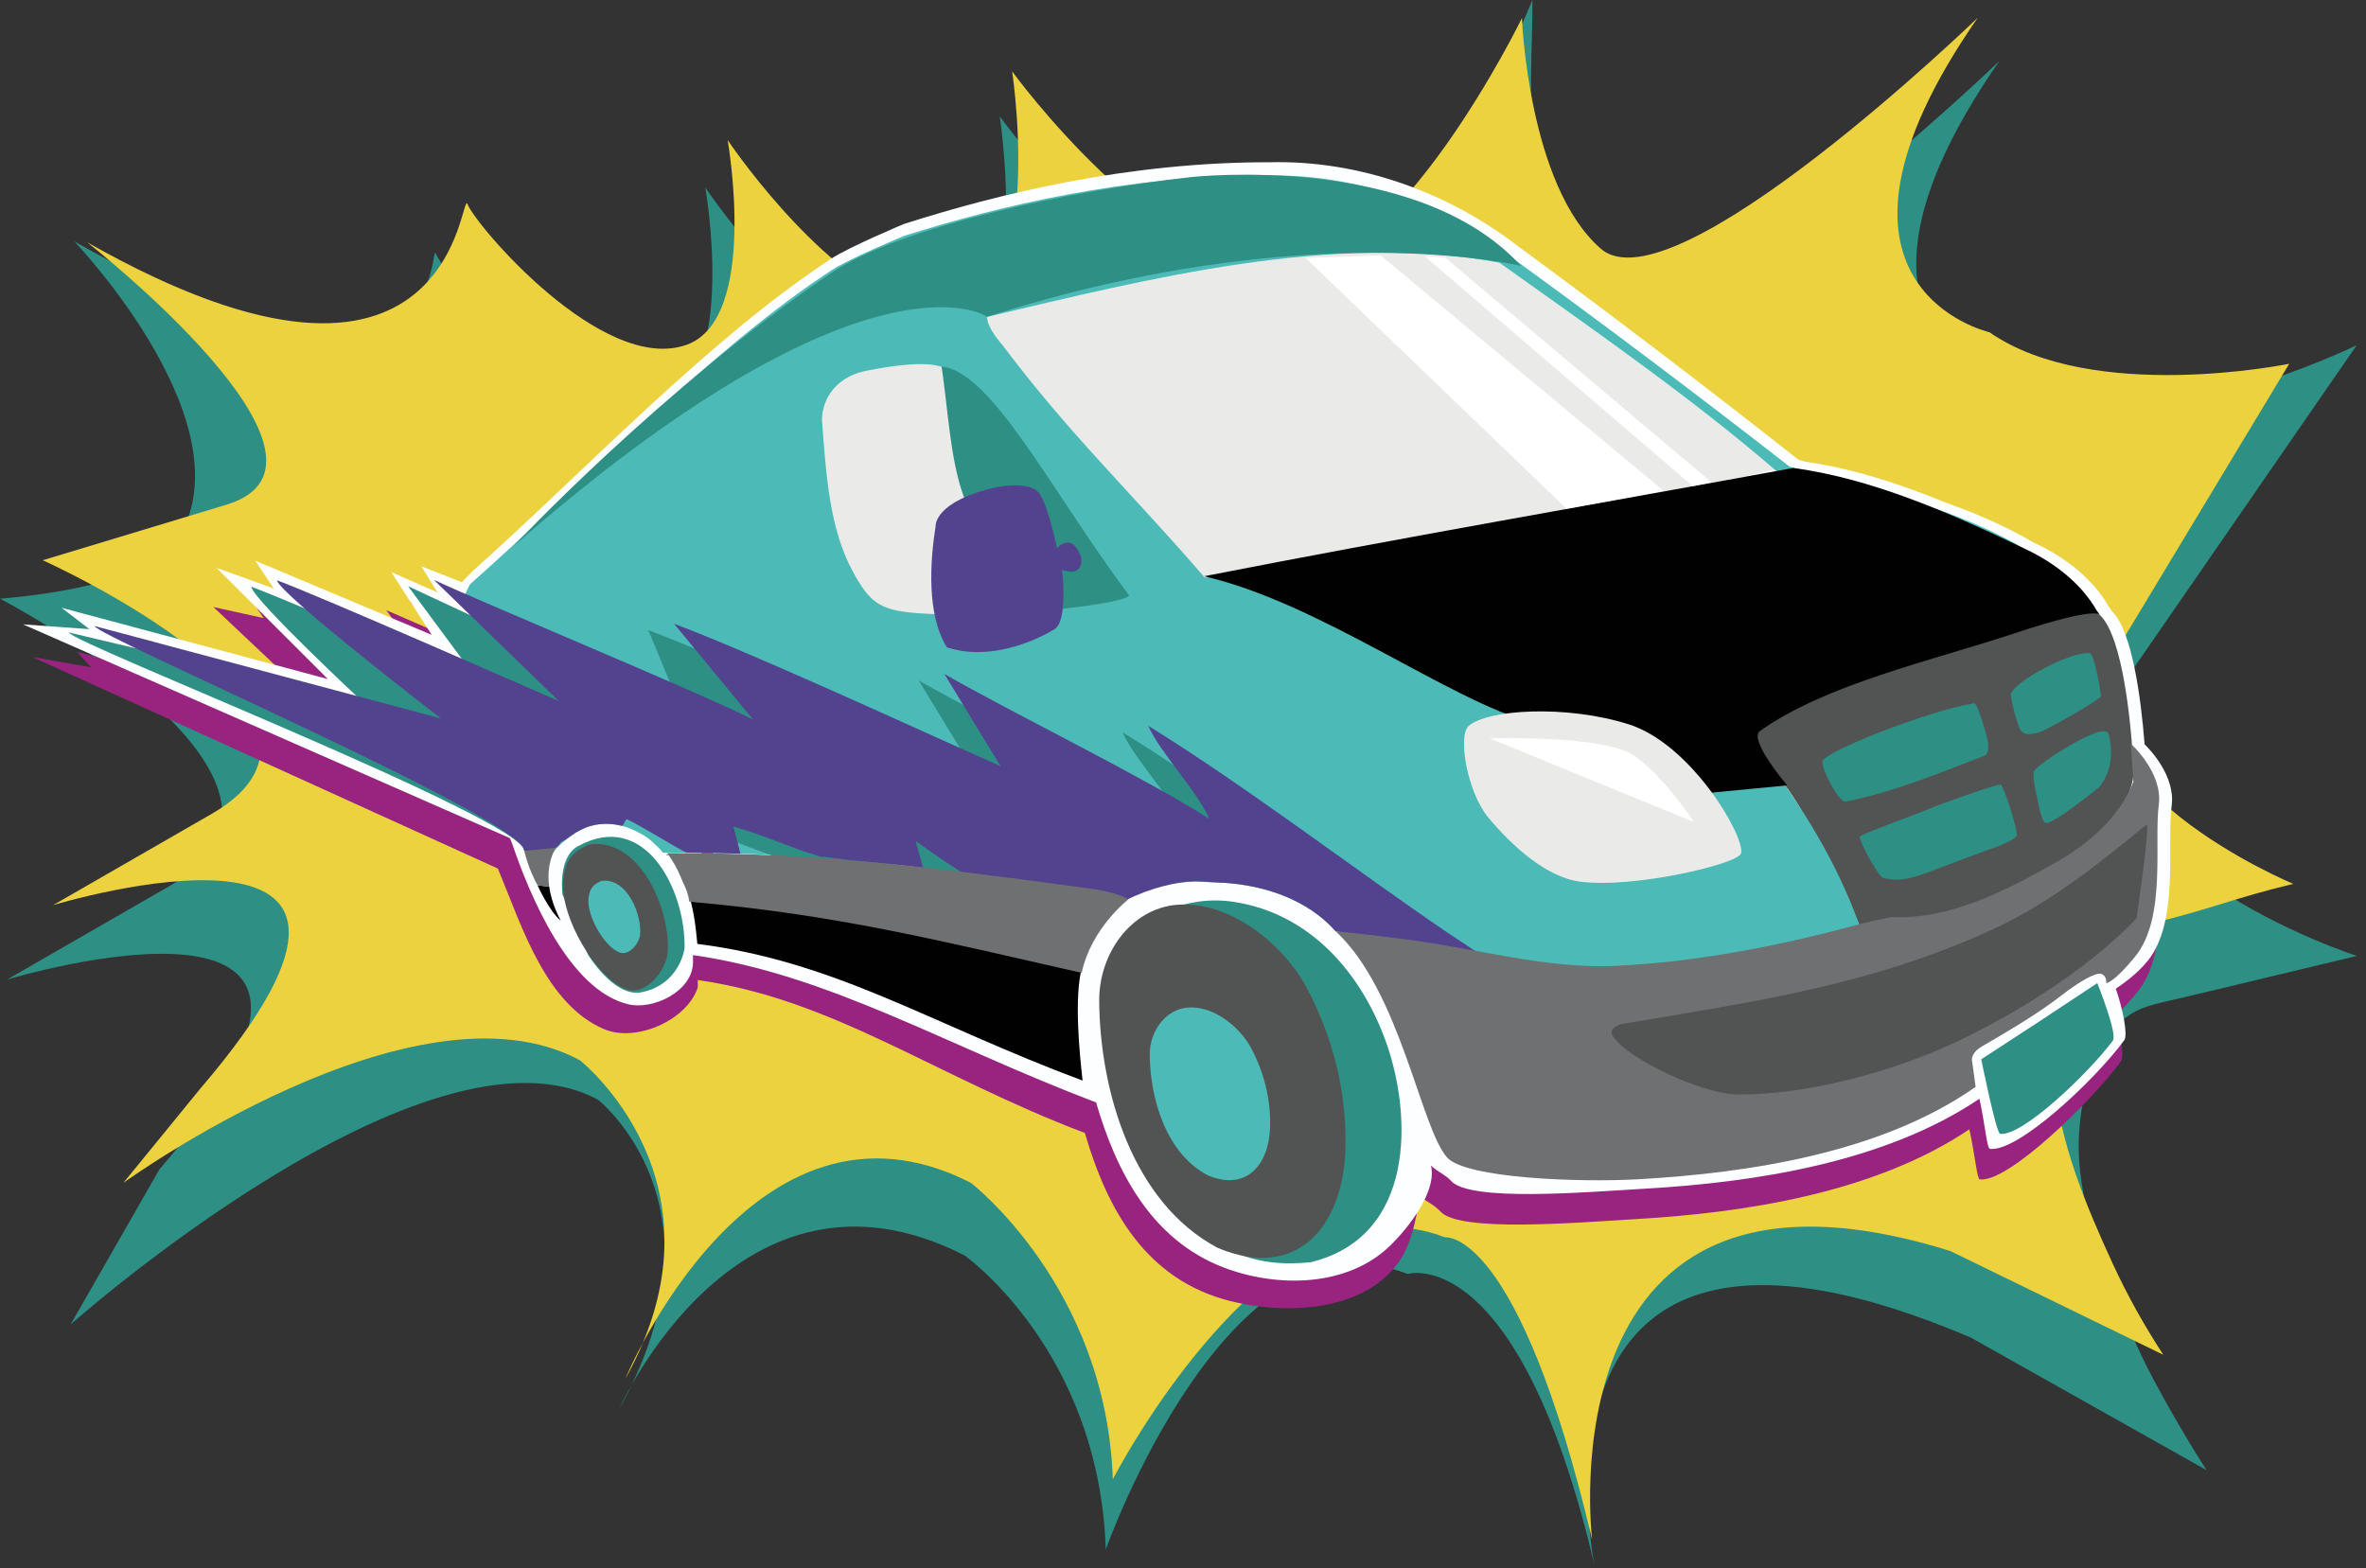 <?xml version="1.0" encoding="utf-8"?>
<!-- Generator: Adobe Illustrator 16.0.0, SVG Export Plug-In . SVG Version: 6.00 Build 0)  -->
<!DOCTYPE svg PUBLIC "-//W3C//DTD SVG 1.1//EN" "http://www.w3.org/Graphics/SVG/1.1/DTD/svg11.dtd">
<svg version="1.1" xmlns="http://www.w3.org/2000/svg" xmlns:xlink="http://www.w3.org/1999/xlink" x="0px" y="0px" width="359px"
	 height="238px" viewBox="0 0 359 238" enable-background="new 0 0 359 238" xml:space="preserve">
<rect x="0" y="0" width="359" height="238" fill="#333333" stroke="none"/>
<g id="Layer_1">
</g>
<g id="Isolation_Mode">
	<g>
		<path fill="#2E8F84" d="M303.373,9.252c0,0-47.814,46.194-59.21,36.276C229.446,32.72,232.618,13.812,232.521,0
			c0,0-20.141,49.175-37.845,49.107c-20.222-0.079-42.976-31.435-42.976-31.435s7.107,46.53-17.18,36.595
			c-14.093-5.769-27.504-25.807-27.504-25.807s4.978,28.117-6.467,32.173c-13.219,4.686-33.157-18.872-34.369-22.053
			c-1.21-3.181,3.384,31.092-54.912-1.955c0,0,27.206,28.391,15.319,45.792C21.822,89.399,0,90.849,0,90.849
			s53.146,27.711,26.024,43.429L1.072,148.65c0,0,64.596-19.569,23.093,28.847L10.721,200.98c0,0,54.097-48.042,80.01-34.102
			c0,0,20.447,16.052,3.239,46.901c0,0,18.05-40.785,52.379-23.271c0,0,20.412,14.384,21.436,44.619c0,0,18.601-52.48,45.784-41.807
			c0,0,16.731-5.088,28.346,44.104c0,0-13.264-64.459,57.149-34.434l35.748,20.108c-2.922-4.475-7.928-13.108-10.201-18.053
			c-4.008-8.707-8.527-19.238-9.152-29.178c-0.346-5.476,0.934-13.19,3.801-17.669c3.332-5.199,6.219-5.472,11.348-6.676
			c9.01-2.119,18.004-4.326,27.012-6.458c0,0-45.801-14.701-35.887-40.749l35.852-51.92c0,0-36.146,17.55-52.375,6.253
			C305.209,58.651,273.962,51.599,303.373,9.252z"/>
		<path fill="#EBD23E" d="M300.092,2.687c0,0-46.188,44.633-57.199,35.051c-11.011-9.583-11.962-35.002-11.962-35.002
			s-18.742,38.521-35.845,38.455c-19.533-0.072-41.512-30.36-41.512-30.36s6.862,44.944-16.597,35.346
			c-13.61-5.566-26.571-24.927-26.571-24.927s4.812,27.165-6.245,31.078c-12.772,4.527-32.031-18.232-33.199-21.305
			c-1.166-3.073-1.403,37.678-57.724,5.75c0,0,42.535,33.322,21.134,39.809c-19.485,5.903-27.889,8.434-27.889,8.434
			s51.88,23.266,25.683,38.461L8.06,137.352c0,0,62.408-18.904,22.313,27.867l-11.657,14.286c0,0,44.243-32.072,69.274-18.609
			c0,0,23.507,18.554,6.888,48.356c0,0,19.253-46.685,52.42-29.765c0,0,20.562,15.794,21.553,44.999c0,0,24.166-47.022,50.42-36.714
			c0,0,11.086-1.619,22.311,45.904c0,0-7.804-63.246,54.355-43.828l32.31,15.744c-2.822-4.32-5.443-8.985-7.643-13.759
			c-3.869-8.412-8.234-18.583-8.844-28.188c-0.33-5.288,0.906-12.744,3.678-17.07c3.213-5.019,6.004-5.285,10.961-6.448
			c8.705-2.044,12.875-3.941,21.58-5.997c0,0-36.951-15.258-26.838-35.443l26.207-43.484c0,0-29.809,6.122-45.481-4.788
			C301.868,50.414,271.678,43.597,300.092,2.687z"/>
		<g>
			<path fill="#010101" d="M311.152,41.479l0.076,0.1C311.228,41.579,311.228,41.531,311.152,41.479z"/>
		</g>
		<g>
			<g>
				<g>
					<path fill="#98247F" d="M323.912,117.583c-0.564-7.268-1.947-17.161-4.867-20.095c-0.082-0.081-0.178-0.154-0.277-0.221
						c0.08,0.026,0.135,0.054,0.174,0.079l-0.438-0.596c-2.428-4.298-6.561-7.426-10.811-9.481c-0.26-0.126-0.524-0.252-0.779-0.376
						c-4.08-2.402-8.641-4.361-13.298-6.015c-6.867-2.811-14.028-5.147-21.226-6.177c-0.355-0.096-0.709-0.194-1.054-0.285
						c-14.084-11.086-28.226-21.863-42.678-32.454c-10.628-8.183-24.065-13.039-37.658-12.708
						c-21.622-0.049-41.289,4.811-55.589,9.359c0,0-8.343,3.495-11.047,5.272c-18.715,12.265-37.553,32.329-54.499,47.428
						c-0.399,0.729-0.713,1.397-0.967,2.029l-0.524,0.506l-6.149-2.556l3.658,4.461l-7.274-3.161l7.674,10.538L38.227,91.176
						l1.772,2.618l-7.618-1.676l18.127,17.106l-38.833-10.32l2.163,2.364l-8.917-1.564l70.623,32.104l0.373,0.914
						c3.313,8.027,7.015,19.79,15.79,23.471c4.744,1.99,12.471-1.27,14.171-6.341c0.003-0.372,0-0.749-0.005-1.13
						c20.675,2.938,35.922,14.557,58.741,23.211c3.422,11.756,9.324,22.306,22.096,25.512c7.973,2,19.296,1.746,24.97-5.188
						c2.518-3.079,3.034-6.9,3.812-10.656c0.932,0.698,2.265,1.342,3.047,2.227c2.849,3.217,20.421,1.72,29.744,1.17
						c16.139-0.942,36.085-3.89,50.537-13.629c0.856,3.91,1.155,7.544,1.571,7.602c4.233,0.586,16.924-11.789,21.391-17.857
						c0.574-0.785,0.074-4.025-0.973-6.986c0.688-0.484,1.82-1.507,3.582-3.693c4.85-6.018,2.871-17.801,3.635-23.549
						C328.613,122.44,324.763,118.417,323.912,117.583z M124.347,89.081c0.26,1.429,0.708,2.746,1.319,3.92
						c-0.669-1.174-1.152-2.518-1.426-4.029c-0.249-1.379-0.608-2.879-1.013-4.454C123.696,86.16,124.098,87.709,124.347,89.081z
						 M99.346,134.411c-0.02-0.025-0.038-0.05-0.055-0.07c0.763,0,1.515,0,2.269,0.007c0.501,0.005,0.998,0.009,1.496,0.011
						c0.595,0.009,1.189,0.016,1.781,0.024c0.54,0.009,1.094,0.014,1.63,0.028c0.797,0.018,1.584,0.04,2.372,0.061
						c3.954,0.111,7.759,0.297,11.466,0.54c1.282,0.086,2.552,0.179,3.819,0.278c0.972,0.077,1.942,0.15,2.91,0.233
						c0.146,0.016,0.289,0.03,0.438,0.044C118.641,134.821,109.615,134.396,99.346,134.411z M137.915,98.779
						c0.797,0,1.624,0.023,2.486,0.057c0.002,0.017,0.01,0.031,0.012,0.042C139.598,98.854,138.763,98.818,137.915,98.779z
						 M323.656,124.412c0.199-0.573,0.338-1.159,0.416-1.751c0.014,0.219,0.029,0.441,0.047,0.681
						C323.974,123.705,323.818,124.063,323.656,124.412z"/>
					<path fill="#FDFEFF" d="M70.06,88.343l-6.128-2.409l2.452,3.969l-7.015-3.089l6.146,9.529l-26.8-11.269l2.833,4.237
						l-8.695-3.145l16.898,16.885L9.342,92.23l4.228,3.245L3.495,94.748l73.868,32.434l0.375,0.913
						c2.639,7.791,8.647,22.219,17.626,24.313c3.744,0.875,9.711-1.948,9.788-6.343c0.008-0.37,0.007-0.747-0.005-1.129
						c20.593,2.933,38.422,13.732,61.167,22.363c3.07,10.554,8.422,20.834,19.286,25.018c8.11,3.12,18.865,3.071,25.414-3.367
						c2.613-2.57,7.073-8.117,6.11-12.089c0.885,0.914,2.208,1.392,3.044,2.331c2.847,3.221,20.396,1.72,29.705,1.174
						c16.12-0.941,36.041-3.89,50.472-13.631c0.855,3.906,1.151,7.545,1.568,7.602c4.229,0.586,15.953-10.418,20.41-16.489
						c0.574-0.782-0.24-4.85-1.289-7.812c0.686-0.482,3.09-2.049,4.85-4.233c4.844-6.021,2.867-17.803,3.629-23.55
						c0.588-4.447-3.252-8.471-4.109-9.305c-0.559-7.27-1.939-17.158-4.855-20.094c-0.084-0.08-0.18-0.154-0.279-0.223
						c0.082,0.027,0.133,0.055,0.178,0.08l-0.441-0.592c-2.424-4.301-6.547-7.429-10.797-9.483
						c-0.258-0.128-0.521-0.251-0.777-0.377c-4.076-2.403-8.629-4.362-13.279-6.017c-6.857-2.811-14.007-5.144-21.196-6.174
						c-0.354-0.094-0.705-0.19-1.052-0.285c-14.07-11.087-28.19-21.865-42.623-32.459c-10.612-8.177-24.032-13.036-37.606-12.703
						c-21.593-0.047-41.236,4.812-55.517,9.362c0,0-8.335,3.495-11.039,5.271c-18.69,12.267-37.501,32.329-54.426,47.432
						 M126.104,84.453c0.261,1.426,0.707,2.743,1.319,3.919c-0.665-1.176-1.152-2.519-1.426-4.029
						c-0.25-1.379-0.608-2.881-1.007-4.455C125.456,81.53,125.854,83.075,126.104,84.453z M101.134,129.782
						c-0.017-0.025-0.034-0.048-0.051-0.075c0.758,0.002,1.514,0.006,2.263,0.011c0.502,0.005,1,0.009,1.493,0.01
						c0.595,0.012,1.188,0.02,1.781,0.026c0.542,0.009,1.091,0.015,1.628,0.028c0.796,0.015,1.583,0.041,2.368,0.061
						c3.953,0.114,7.748,0.296,11.453,0.541c1.28,0.085,2.549,0.175,3.814,0.272c0.971,0.079,1.941,0.154,2.904,0.238
						c0.147,0.017,0.294,0.03,0.439,0.046C120.406,130.191,111.392,129.769,101.134,129.782z M139.654,94.149
						c0.793,0.003,1.621,0.02,2.48,0.058c0.008,0.015,0.012,0.028,0.018,0.046C141.334,94.226,140.501,94.188,139.654,94.149z
						 M325.152,119.782c0.199-0.577,0.34-1.165,0.414-1.754c0.014,0.217,0.031,0.438,0.043,0.677
						C325.47,119.071,325.316,119.426,325.152,119.782z"/>
					<path fill="#FDFEFF" d="M321.22,92.724l0.102,0.145C321.322,92.868,321.324,92.797,321.22,92.724z"/>
				</g>
				<path fill="#EAEAE8" d="M178.927,100.194c0.918-1.734-26.386-41.973-34.408-44.01c-0.226-0.062-3.453-3.168-12.007-0.752
					c-8.56,2.416-9.879,3.343-10.492,4.563c-2.787,5.526,2.921,17.794,4.275,25.136c1.068,5.788,5.245,9.748,11.553,9.508
					C151.092,94.138,178.927,100.194,178.927,100.194z"/>
				<path fill="#EAEAE8" d="M270.781,70.91c-2.957-0.313-19.368-14.812-42.924-31.421c-0.186-0.133-29.26-3.778-37.764-1.38
					c-8.51,2.399-25.253,2.703-25.416,3.201c-1.921,5.833-19.062,0.155-17.714,7.44c1.062,5.752,31.164,39.745,37.429,39.508
					C197.563,87.765,270.781,70.91,270.781,70.91z"/>
				<path fill="#2E8F84" d="M142.729,54.669c1.091,6.811,1.354,14.688,3.432,20.49c2.443,6.803,6.726,19.303,11.009,21.622
					c3.885,2.106,22.586,3.472,22.586,3.472c1.24-1.719-19.883-30.459-31.975-42.809C146.469,56.17,144.379,55.287,142.729,54.669"
					/>
				<path fill="#2E8F84" d="M168.707,147.681c2.462-7.99,10.468-12.062,18.568-10.812c11.537,1.785,19.33,10.818,23.074,21.383
					c3.895,11,4.483,29.392-11.459,33.291c-8.694,0.904-14.412-1.826-20.158-8.019"/>
				<path fill="#525353" d="M198.12,149.634c-3.563-6.544-11.734-13.012-19.577-12.33c-6.954,0.605-11.818,7.416-11.758,14.626
					c0.115,13.649,5.066,30.572,17.953,37.422c12.154,5.134,18.983-3.376,19.394-14.683
					C204.464,165.746,202.123,156.984,198.12,149.634z"/>
				<path fill="#2E8F84" d="M85.345,135.725c0,0-0.752-5.57,2.29-7.272c10.128-5.689,16.385,6.434,16.24,15.43
					c0,0-0.704,5.698-6.818,6.742c-4.052,0.478-7.826-5.742-7.826-5.742"/>
				<path fill="#525353" d="M89.504,128.13c8.028-0.998,12.525,10.923,11.748,16.846c-0.563,2.846-3.521,6.145-6.233,5.156
					c-4.524-1.645-10.041-10.915-9.571-16.563C85.711,131.37,86.184,129.39,89.504,128.13z"/>
				<path fill="#525353" d="M318.683,93.382c-3.199-3.176-19.034,4.571-24.997,6.336c-8.195,2.427-20.332,5.847-27.465,11.756
					c0,0,0.515,2.344,4.604,7.659c2.906,3.777,6.206,10.812,9.038,15.971c0,0,2.199,5.263,2.36,5.458
					c1.5,1.768,21.614-3.924,28.848-8.696c5.801-3.824,12.945-9.134,12.65-15.241C323.386,109.697,322.101,96.774,318.683,93.382z"
					/>
				<path fill="#2E8F84" d="M317.095,99.142c-2.668-0.434-11.375,4.196-11.97,6.148c-0.135,0.432,1.037,5.197,1.564,5.639
					c0.486,0.404,0.683,0.753,2.769,0.197c0.717-0.197,9.346-4.949,9.328-5.517C318.769,105.038,317.798,99.253,317.095,99.142z"/>
				<path fill="#2E8F84" d="M299.532,106.719c-7.085,1.179-22.97,7.432-23.017,8.854c-0.051,1.422,2.568,6.275,3.547,6.078
					c6.856-1.364,13.784-4.145,21.142-7.004c0,0,1.028-0.467,0.105-3.416C301.31,111.231,300.066,106.633,299.532,106.719z"/>
				<path fill="#2E8F84" d="M319.929,111.355c0,0,1.514,4.604-1.443,8.109c0,0-6.99,5.731-8.098,5.405
					c-0.699-0.211-1.248-3.654-1.248-3.654s-0.697-2.42-0.574-4.094C308.623,116.303,319.273,109.247,319.929,111.355z"/>
				<path fill="#2E8F84" d="M303.581,119.084c0.489,0.2,2.789,7.399,2.373,7.839c-0.726,0.762-2.488,1.407-4.003,1.943
					c-10.739,3.831-12.264,5.242-16.2,4.37c-0.753-0.169-3.902-5.963-3.537-6.335c0.357-0.373,8.973-3.504,10.59-4.194
					C294.418,122.015,303.093,118.89,303.581,119.084z"/>
				<path fill="#010101" d="M83.334,134.553c0.221,1.579,0.786,3.304,1.752,5.179c-1.788-1.52-3.519-5.373-3.519-5.373
					C82.277,134.436,82.627,134.474,83.334,134.553z"/>
				<path fill="#010101" d="M104.625,136.057c22.312,1.947,37.688,5.854,59.516,10.798c-1.139,4.619-0.406,12.38,0.121,17.125
					c-23.199-8.653-37.312-18.049-58.455-20.747C105.585,140.894,105.39,138.871,104.625,136.057z"/>
				<path fill="#4CBAB6" d="M79.552,129.122c0,0,1.709,1.215,3.944,0.91c0.864-1.567,2.94-3.189,4.542-4.053
					c2.686-1.443,6.104-1.262,9.152,0.521c0.771,0.391,1.507,0.91,2.144,1.595c0.612,0.564,0.686,0.574,1.227,1.284
					c23.866-0.078,40.333,2.272,63.971,5.44c0,0,0.885,2.118,4.076,2.715c5.201-3.876,10.966-3.934,17.188-3.563
					c6.212,0.408,12.675,2.592,16.876,7.363c4.395,0.667,6.599,1.009,11.02,1.71c10.341,1.981,21.049,4.199,31.616,4.088
					c12.474-1.154,24.755-3.434,36.841-6.701c-3.434-9.638-8.914-18.364-14.353-25.375c0,0-3.888-4.846,1.54-6.598
					c14.935-5.468,32.707-14.364,48.615-15.588c-9.254-13.406-32.055-18.15-46.413-22.059
					c-13.888-10.815-27.929-21.409-42.178-31.744c-10.502-8-23.779-12.753-37.212-12.429c-21.366-0.051-40.799,4.696-54.926,9.142
					c0,0-8.247,3.418-10.922,5.154c-18.489,11.992-38.215,32.944-54.957,47.708c-2.864,5.151,2.324,0.21,0.327,11.957
					c1.448,8.253,1.676,7.141,3.057,15.401C76.126,120.519,78.062,124.634,79.552,129.122z M182.817,87.667
					c-11.036-12.799-20.64-21.85-30.753-35.366c0,0-2.246-2.407-2.312-4.214c24.591-5.816,52.53-12.904,77.755-8.232
					c13.999,9.982,29.492,20.719,42.473,32.002C241.244,77.778,212.014,84.699,182.817,87.667z M129.406,86.739
					c-3.562-6.548-4.054-14.715-4.666-22.684c-0.179-2.336,1.171-6.686,6.736-7.795c8.865-1.769,10.925-0.668,11.154-0.654
					c7.68,0.388,16.711,18.689,28.598,34.629c1.355,1.165-19.264,3.858-32.46,2.777C133.348,92.569,131.84,91.226,129.406,86.739z"
					/>
				<path fill="#2E8F84" d="M10.441,95.972c0.515,1.668,69.138,28.4,69.11,33.15c3.737-0.034,0.804,1.05,1.701-0.395
					c0.29,0.01,2.128-1.395,2.221-1.432c0.223-0.114,0.446-0.23,0.662-0.344c1.826-0.98,2.91-3.91,5.065-3.398
					c0.098,0.01,1.454-0.637,1.562-0.621c0.132-0.289,1.105-2.154,1.199-2.311c1.999,0.879,9.156,5.737,11.664,7.039
					c2.829,0.023,2.164,2.774,4.816,2.86c-0.322-1.295-0.868-3.405-1.04-4.112c4.517,1.25,8.527,3.169,13.084,4.538
					c1.598,0.164,3.085,0.358,4.531,0.568c3.719,0.317,7.404,0.698,11.14,1.128c-0.346-1.251-0.822-2.982-1.121-4.031
					c0,0,3.891,2.784,6.957,4.727c3.178,0.428,4.426,0.546,7.623,1.004c0,0,0.47-0.146,1.744,0.21
					c2.984,0.394,6.059,0.808,9.271,1.24c0,0,0.351,0.832,1.403,1.605c1.291,0.318,2.415,0.576,3.214,0.731
					c1.035-0.714,0.514-0.062,1.594-0.512c3.963-1.966,6.258-5.385,9.177-5.57c0.791,0.031,2.681,1.148,3.471,1.217
					c0.712,0.027,1.624-1.043,2.347-0.999c6.147,0.401,12.689-1.431,16.9,3.247c0.052,0.045,4.431,2.996,4.479,3.044
					c1.43,0.218-0.114,1.916,1.005,2.087c1.363,0.098,0.283,2.316,3.54,2.724c0,0,5.522,1.064,12.659,2.242
					c-1.902-1.267-2.854-1.896-4.747-3.149c-14.021-9.544-30.831-22.399-45.346-31.34c1.805,4.085,7.422,9.894,9.249,14.1
					c-10.523-6.657-29.325-15.759-40.179-21.965l8.512,13.982c-12.512-5.541-36.7-16.752-49.539-21.619l5.422,13.09
					c-7.433-3.82-34.278-16.189-41.869-19.746l11.084,14.99c0,0-29.204-12.896-34.896-14.915
					c0.493,2.169,16.995,17.541,16.995,17.541"/>
				<path fill="#53438F" d="M14.344,94.999c0.516,1.674,65.236,29.373,65.208,34.123c3.737-0.034,4.708,0.08,5.601-1.362
					c0.289,0.004,2.126-1.4,2.221-1.437c0.223-0.114,0.448-0.228,0.664-0.344c1.825-0.98,3.988-1.209,6.14-0.699
					c0.1,0.015,0.2,0.021,0.308,0.033c0.132-0.286,0.47-0.863,0.564-1.018c2,0.878,6.578,3.79,9.085,5.092
					c2.829,0.02,5.554,0.072,8.211,0.16c-0.324-1.293-0.871-3.408-1.044-4.112c4.519,1.251,8.53,3.17,13.085,4.536
					c1.596,0.167,3.085,0.36,4.532,0.57c3.716,0.319,7.402,0.702,11.142,1.129c-0.349-1.252-0.824-2.983-1.123-4.033
					c0,0,3.891,2.787,6.955,4.73c3.178,0.425,4.426,0.543,7.626,1c0,0,0.466-0.143,1.743,0.209c2.984,0.394,6.057,0.813,9.27,1.242
					c0,0,0.352,0.833,1.404,1.604c1.291,0.319,2.414,0.581,3.212,0.737c1.034-0.718,0.518-0.064,1.594-0.516
					c3.964-1.966,7.614-2.753,10.532-2.938c0.793,0.036,1.588,0.092,2.377,0.161c0.712,0.024,1.425,0.064,2.146,0.104
					c6.147,0.404,12.538,2.549,16.744,7.22c0.052,0.053,0.106,0.098,0.154,0.144c1.428,0.22,2.629,0.4,3.746,0.574
					c1.362,0.097,1.965,0.079,5.222,0.485c0,0,5.521,1.066,12.654,2.244c-1.902-1.271-2.847-1.896-4.739-3.146
					c-14.025-9.544-30.833-22.407-45.351-31.345c1.808,4.084,7.421,9.897,9.251,14.099c-10.523-6.656-29.325-15.756-40.181-21.962
					l8.514,13.979c-12.512-5.539-36.7-16.749-49.539-21.615l11.998,14.552c-7.435-3.822-40.854-17.653-48.445-21.211l18.986,18.416
					c0,0-37.107-16.32-42.796-18.34c0.489,2.171,24.899,20.966,24.899,20.966"/>
				<path fill="#6F7072" d="M202.672,141.334c0,0,3.139,0.233,11.702,1.364c9.43,1.25,20.555,4.342,30.555,3.883
					c12.646-0.575,25.487-3.115,37.899-6.521c1.652-0.357,2.479-0.538,4.129-0.903c9.043,0.446,17.717-4.167,25.238-8.438
					c4.781-2.718,9.436-6.774,11.502-12.057c-0.154-2.319-0.232-3.476-0.373-5.793c0,0,4.889,4.377,4.236,9.264
					c-0.75,5.619,1.207,17.137-3.586,23.023c-3.295,4.055-4.395,4.035-4.395,4.035s0.154-1.112-0.756-1.402
					c-0.855-0.275-3.414,1.24-5.967,3.218c-3.75,2.905-8.003,5.374-12.153,7.801c0,0-1.826,0.95-1.444,2.421
					c0.197,1.474,0.301,2.216,0.508,3.7c-14.346,10.093-34.651,13.071-50.994,14.015c-9.211,0.531-26.381-0.145-29.196-3.291
					C215.564,171.17,212.455,150.352,202.672,141.334z"/>
				<path fill="#6F7072" d="M104.539,136.57c-0.094-0.816-0.466-1.783-0.943-2.74c-0.125-0.315-0.251-0.621-0.385-0.935
					c-0.562-1.3-1.238-2.449-1.993-3.446c23.884-0.053,40.901,2.269,64.563,5.444c0,0,3.74,0.522,5.428,1.583
					c0,0-5.651,4.376-7.081,11.156c-21.829-4.938-37.209-8.85-59.515-10.796C104.59,136.747,104.562,136.656,104.539,136.57z"/>
				<path fill="#010101" d="M318.683,93.382c0,0,0.084-1.627-12.999,2.721c-12.396,4.118-28.641,7.699-38.653,14.841
					c-1.787,1.277,4.146,8.239,4.146,8.239c-4.889,0.479-7.33,0.713-12.22,1.17c-6.372-7.307-19.346-8.618-26.272-10.575
					c-13.25-3.745-32.46-18.289-49.989-22.331c29.729-5.825,59.59-10.962,89.388-16.431c12.322,1.643,24.558,7.181,35.382,12.37
					c4.201,2.012,8.283,5.074,10.684,9.277"/>
				<path fill="#EAEAE8" d="M264.168,129.521c0.724-2.371-7.441-16.593-17.075-19.619c-9.507-2.996-21.468-2.248-24.267,0.28
					c-1.659,1.504-0.194,10.016,2.968,13.841c3.46,4.183,8.745,9.061,13.867,9.756C247.796,134.89,263.688,131.111,264.168,129.521z
					"/>
				<path fill="#6F7072" d="M79.552,129.122c1.902-0.198,2.855-0.297,4.768-0.473c-0.907,1.635-1.309,3.614-0.985,5.903
					c-0.707-0.079-1.057-0.117-1.767-0.194C80.094,131.707,79.552,129.122,79.552,129.122z"/>
				<path fill="#53438F" d="M160.379,83.191c0,0,2.298-2.684,3.684,1.448c0,0,0.461,3.041-2.904,1.854c0,0,0.918,7.757-1.156,8.994
					c-4.529,2.703-10.977,4.574-16.341,2.732c-3.074-4.953-2.554-12.951-1.691-18.436c0,0-0.218-3.742,9.26-5.854
					c0,0,5.049-1.037,6.46,0.934C159.098,76.831,160.379,83.191,160.379,83.191z"/>
				<path fill="#525353" d="M325.681,125.174c-3.031,2.286-12.537,10.833-22.767,15.6c-18.803,8.765-36.625,11.196-57.114,14.666
					c0,0-1.759,0.649-1.141,1.689c2.072,3.505,13.646,8.897,18.896,8.956c10.504,0.129,24.397-3.503,35.051-8.828
					c8.992-4.492,18.505-10.558,25.578-17.885C324.183,139.372,326.337,124.678,325.681,125.174z"/>
				<path fill="#2E8F84" d="M318.228,149.19c-5.838,3.891-11.712,7.742-17.608,11.559c0,0,2.26,11.226,2.863,11.304
					c3.382,0.463,13.534-9.329,17.104-14.137C321.335,156.915,318.228,149.19,318.228,149.19z"/>
			</g>
			<path fill="#4CBAB6" d="M91.295,133.667c3.972-0.493,6.195,5.402,5.809,8.332c-0.277,1.406-1.739,3.038-3.081,2.549
				c-2.236-0.815-4.963-5.396-4.735-8.186C89.421,135.271,89.655,134.292,91.295,133.667z"/>
			<path fill="#4CBAB6" d="M189.77,158.928c-1.742-3.196-5.734-6.36-9.571-6.027c-3.397,0.295-5.775,3.628-5.746,7.151
				c0.056,6.674,2.476,14.951,8.774,18.294c5.943,2.511,9.281-1.652,9.484-7.179C192.871,166.807,191.727,162.521,189.77,158.928z"
				/>
			<path fill="#2E8F84" d="M230.791,40.354c0,0-32.35-7.89-81.039,7.732c-0.925-0.807-19.829-10.783-71.872,34.825
				c0,0,22.571-24.085,48.215-41.464c10.605-7.19,37.126-12.65,54.669-14.578C180.764,26.87,215.029,23.052,230.791,40.354"/>
			<polygon fill="#FFFFFF" points="198.112,39.146 237.69,77.196 252.443,74.492 209.484,38.755 			"/>
			<polygon fill="#FFFFFF" points="216.181,38.888 256.839,73.766 259.675,73.183 219.279,39.091 			"/>
			<path fill="#FFFFFF" d="M226.017,112.042c0,0,17.499-0.571,22.046,2.691c4.551,3.262,8.976,10.016,8.976,10.016L226.017,112.042z
				"/>
		</g>
	</g>
</g>
</svg>
